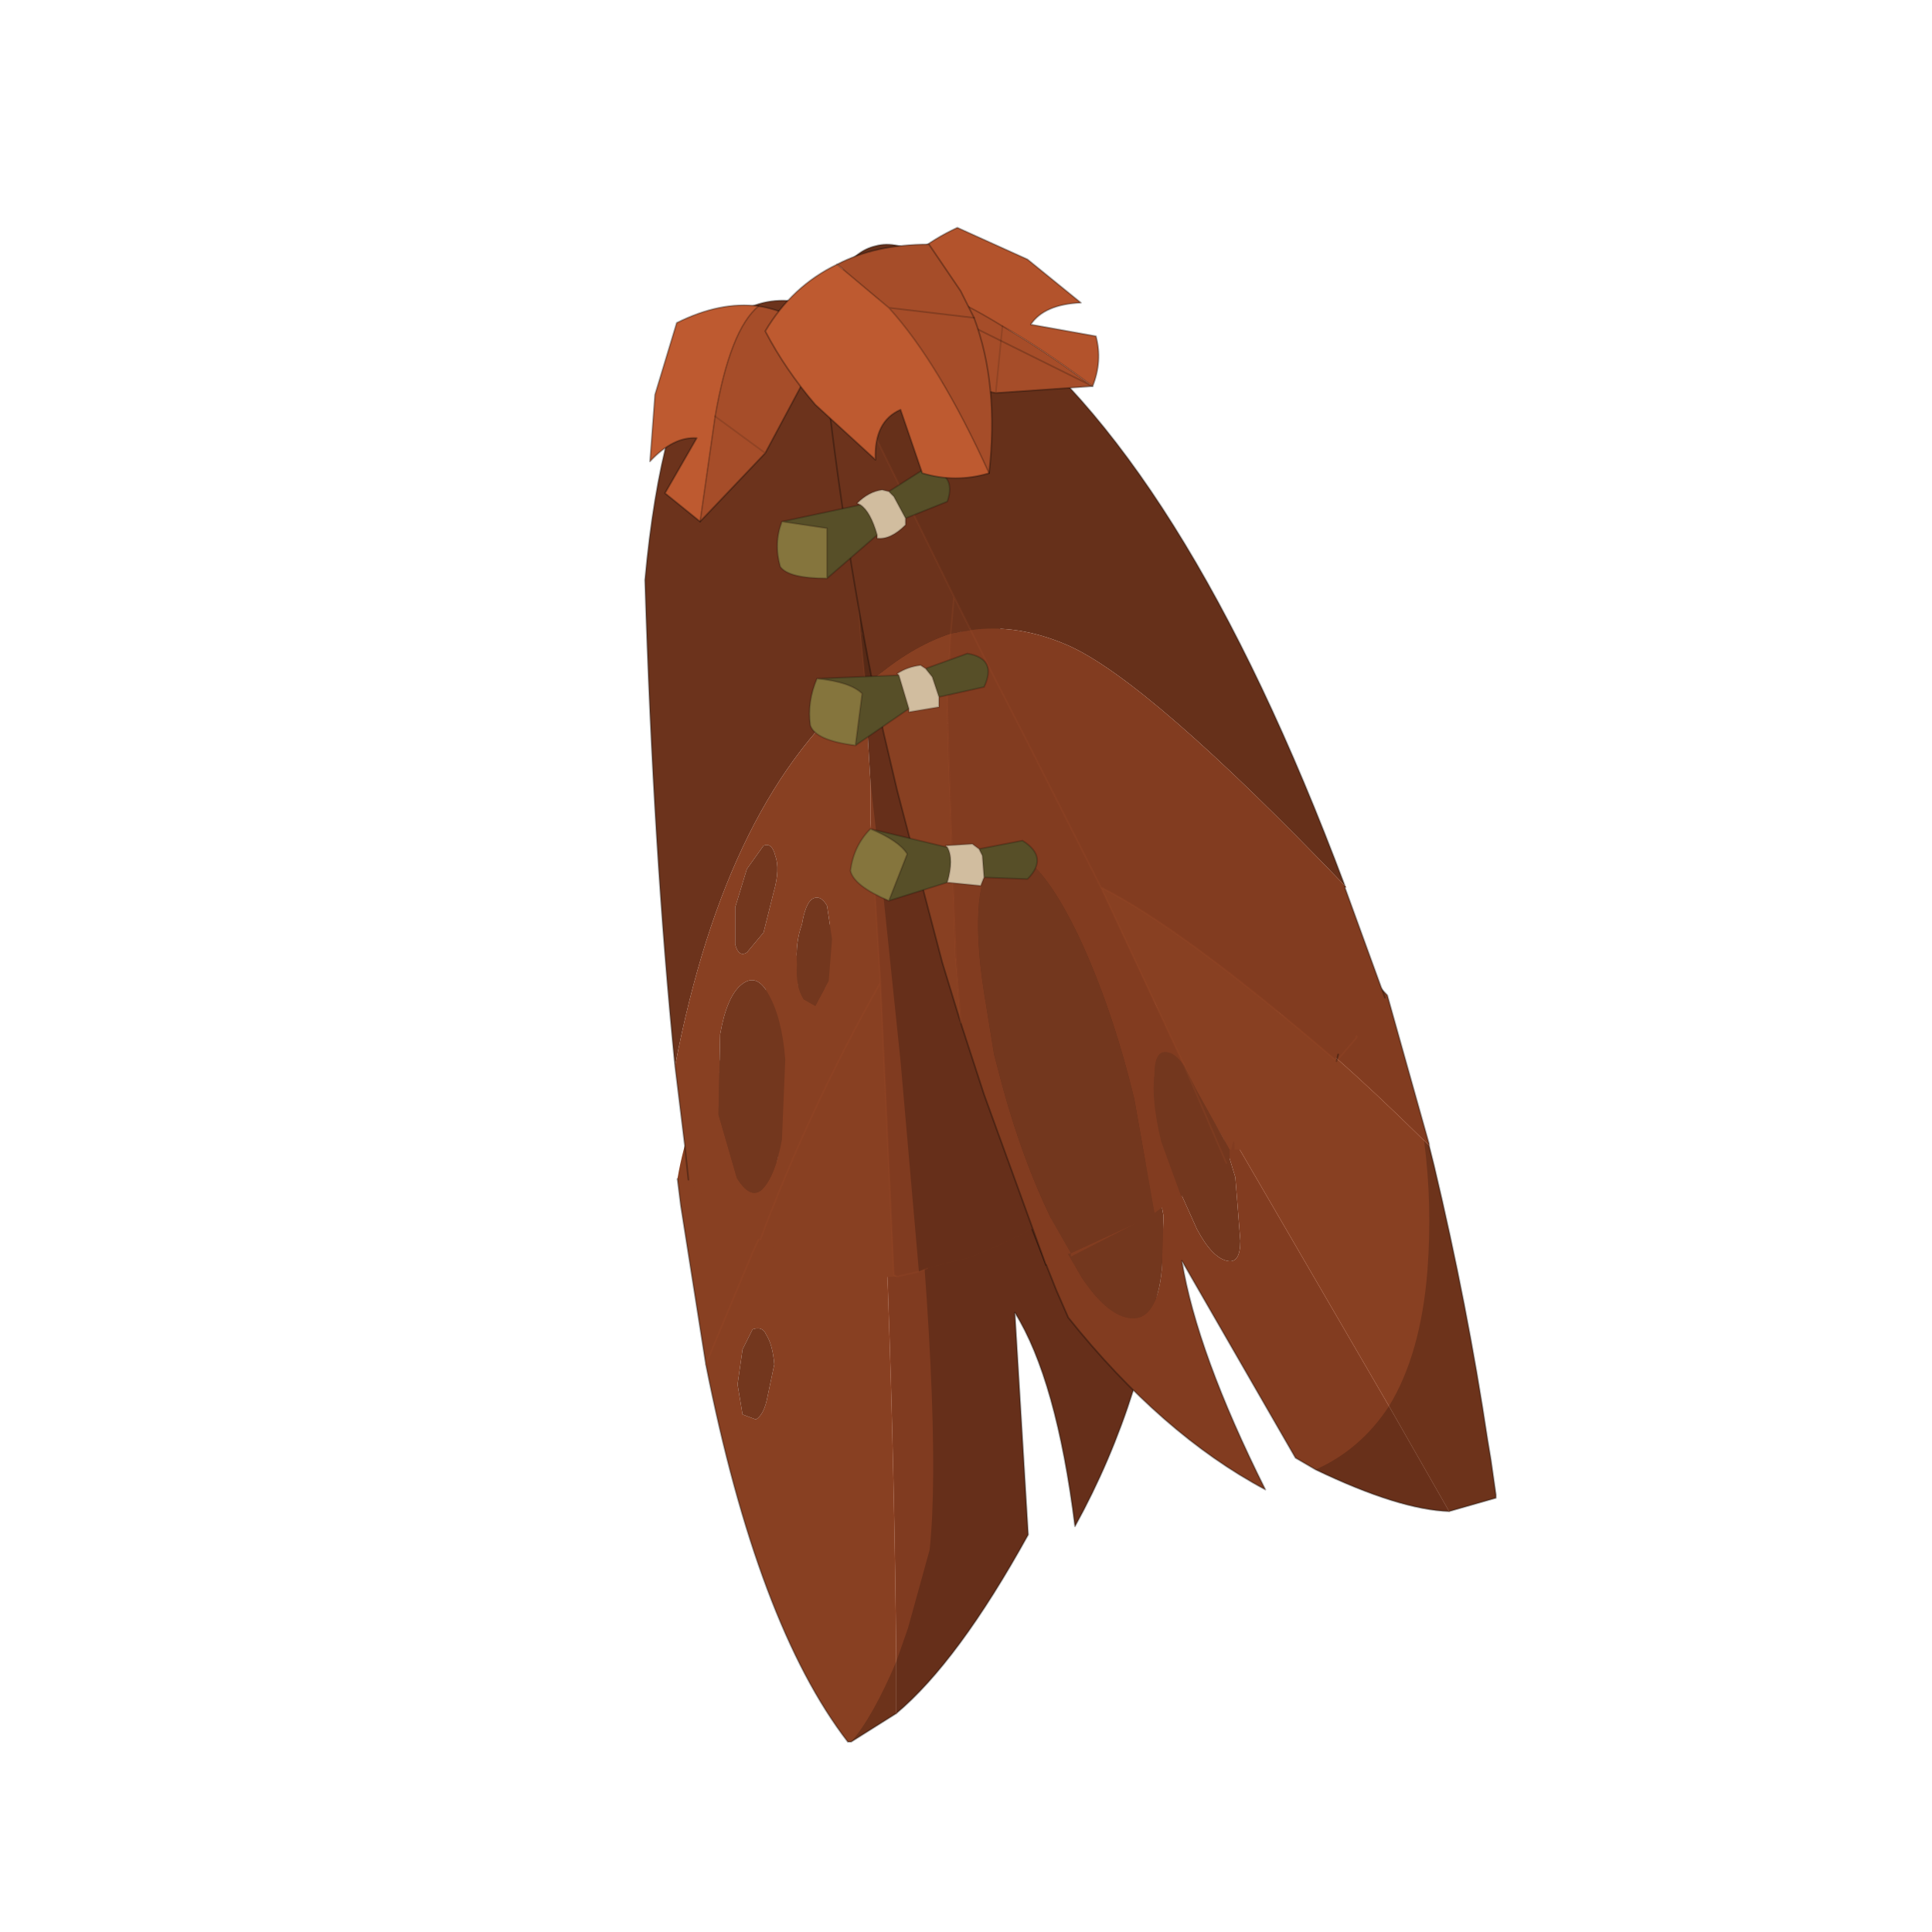 <?xml version="1.0" encoding="UTF-8" standalone="no"?>
<svg xmlns:xlink="http://www.w3.org/1999/xlink" height="440.0px" width="440.0px" xmlns="http://www.w3.org/2000/svg">
  <g transform="matrix(10.0, 0.0, 0.0, 10.0, 0.0, 0.0)">
    <use height="44.0" transform="matrix(0.909, 0.0, 0.0, 0.909, 2.0, 2.0)" width="44.0" xlink:href="#sprite0"/>
  </g>
  <defs>
    <g id="sprite0" transform="matrix(1.0, 0.0, 0.0, 1.0, 0.0, 0.0)">
      <use height="44.0" transform="matrix(1.0, 0.0, 0.0, 1.0, 0.0, 0.0)" width="44.0" xlink:href="#shape0"/>
      <use height="28.25" transform="matrix(0.837, 0.0, 0.0, 0.837, 14.772, 17.796)" width="24.5" xlink:href="#sprite1"/>
      <use height="31.5" transform="matrix(0.837, 0.0, 0.0, 0.837, 13.959, 3.502)" width="22.15" xlink:href="#sprite2"/>
    </g>
    <g id="shape0" transform="matrix(1.0, 0.0, 0.0, 1.0, 0.0, 0.0)">
      <path d="M44.0 44.0 L0.0 44.0 0.0 0.0 44.0 0.0 44.0 44.0" fill="#43adca" fill-opacity="0.0" fill-rule="evenodd" stroke="none"/>
    </g>
    <g id="sprite1" transform="matrix(1.0, 0.0, 0.0, 1.0, 9.35, 7.65)">
      <use height="28.25" transform="matrix(1.0, 0.0, 0.0, 1.0, -9.35, -7.65)" width="24.5" xlink:href="#shape1"/>
    </g>
    <g id="shape1" transform="matrix(1.0, 0.0, 0.0, 1.0, 9.35, 7.65)">
      <path d="M1.5 -6.9 L1.65 -6.6 3.35 -2.0 -0.4 -6.35 1.5 -6.9 M-2.8 19.75 L-4.15 20.6 -4.25 20.6 Q-6.95 17.1 -8.5 9.3 L-9.25 4.55 -9.35 3.75 Q-9.05 1.95 -8.05 0.15 -6.45 -2.8 -3.7 -4.7 L-3.4 -0.6 Q-5.55 2.55 -7.1 5.95 L-8.5 9.3 -7.1 5.95 Q-5.55 2.55 -3.4 -0.6 L-3.05 7.05 Q-2.85 12.65 -2.8 18.2 L-2.8 19.75 M-6.8 -0.15 Q-7.15 -0.7 -7.6 -0.45 L-8.25 0.85 -8.35 2.9 -7.8 4.45 Q-7.45 5.0 -7.0 4.7 -6.6 4.35 -6.4 3.4 -6.2 2.45 -6.3 1.45 -6.4 0.4 -6.8 -0.15 M-5.5 -2.55 L-5.8 -1.95 -5.95 -0.95 -5.75 -0.1 Q-5.55 0.15 -5.35 0.05 L-4.95 -0.55 -4.85 -1.65 -5.05 -2.5 -5.5 -2.55 M-7.1 8.25 L-7.4 8.85 -7.55 9.9 -7.4 10.8 -7.0 10.95 Q-6.75 10.8 -6.65 10.25 L-6.45 9.3 Q-6.5 8.7 -6.7 8.4 -6.8 8.15 -7.1 8.25" fill="#884022" fill-rule="evenodd" stroke="none"/>
      <path d="M-5.5 -2.55 L-5.05 -2.5 -4.85 -1.65 -4.95 -0.55 -5.35 0.05 Q-5.55 0.15 -5.75 -0.1 L-5.95 -0.95 -5.8 -1.95 -5.5 -2.55 M-6.8 -0.15 Q-6.4 0.4 -6.3 1.45 -6.2 2.45 -6.4 3.4 -6.6 4.35 -7.0 4.7 -7.45 5.0 -7.8 4.45 L-8.35 2.9 -8.25 0.85 -7.6 -0.45 Q-7.15 -0.7 -6.8 -0.15 M-7.1 8.25 Q-6.8 8.15 -6.7 8.4 -6.5 8.7 -6.45 9.3 L-6.65 10.25 Q-6.75 10.8 -7.0 10.95 L-7.4 10.8 -7.55 9.9 -7.4 8.85 -7.1 8.25" fill="#73371e" fill-rule="evenodd" stroke="none"/>
      <path d="M3.35 -2.0 L3.4 -1.75 5.1 4.7 5.25 5.6 Q4.7 10.25 2.55 14.15 2.0 9.75 0.75 7.75 L1.15 14.4 Q-0.95 18.2 -2.8 19.75 L-2.8 18.2 Q-2.85 12.65 -3.05 7.05 L-3.4 -0.6 -3.7 -4.7 -3.05 -5.05 -2.35 -5.5 -1.2 -6.0 -0.5 -6.3 -0.4 -6.35 3.35 -2.0" fill="#803b20" fill-rule="evenodd" stroke="none"/>
      <path d="M1.5 -6.9 L1.65 -6.6 3.35 -2.0 M3.4 -1.75 L5.1 4.7 5.25 5.6 Q4.7 10.25 2.55 14.15 2.0 9.75 0.75 7.75 L1.15 14.4 Q-0.95 18.2 -2.8 19.75 L-4.15 20.6 -4.25 20.6 Q-6.95 17.1 -8.5 9.3 L-9.25 4.55 -9.35 3.75" fill="none" stroke="#000000" stroke-linecap="round" stroke-linejoin="round" stroke-opacity="0.302" stroke-width="0.05"/>
      <path d="M3.35 -2.0 L3.4 -1.75 M-3.4 -0.6 L-3.7 -4.7 M-8.5 9.3 L-7.1 5.95 Q-5.55 2.55 -3.4 -0.6 L-3.05 7.05 Q-2.85 12.65 -2.8 18.2 L-2.8 19.75 M3.35 -2.0 L-0.4 -6.35" fill="none" stroke="#a34c28" stroke-linecap="round" stroke-linejoin="round" stroke-opacity="0.2" stroke-width="0.05"/>
      <path d="M-0.5 -6.3 L-0.4 -6.35 1.5 -6.9 1.65 -6.6 3.35 -2.0 3.4 -1.75 5.1 4.7 5.25 5.6 Q4.7 10.25 2.55 14.15 2.0 9.75 0.75 7.75 L1.15 14.4 Q-0.95 18.2 -2.8 19.75 L-4.15 20.6 Q-3.5 19.85 -2.8 18.2 L-2.45 17.2 -1.8 14.85 Q-1.4 11.05 -2.5 0.25 L-3.05 -5.05 -2.35 -5.5 -1.2 -6.0 -0.5 -6.3" fill="#000000" fill-opacity="0.2" fill-rule="evenodd" stroke="none"/>
      <path d="M3.65 -3.75 Q6.15 -2.85 8.55 -1.3 9.95 -0.4 13.0 2.6 L13.15 2.75 13.3 3.35 Q14.3 7.55 14.9 11.55 L15.0 12.15 15.15 13.2 15.15 13.3 13.75 13.7 11.95 10.55 7.15 2.3 3.65 -3.75 M-0.95 -6.8 L-0.7 -1.45 -0.55 0.45 -1.1 -1.25 -2.5 -6.0 -1.55 -6.55 -0.95 -6.8" fill="#884022" fill-rule="evenodd" stroke="none"/>
      <path d="M0.0 -3.0 Q0.25 -4.7 1.05 -4.45 1.95 -4.3 3.0 -2.3 4.05 -0.35 4.7 2.2 L5.2 4.85 5.15 6.45 Q5.0 8.1 4.1 7.9 3.45 7.75 2.75 6.7 L2.2 5.75 Q1.3 4.15 0.7 2.15 L0.5 1.2 0.15 -0.45 0.0 -3.0 M6.55 1.8 L7.0 2.55 7.35 3.7 7.5 5.6 Q7.5 6.3 7.1 6.2 6.65 6.1 6.2 5.25 L5.75 4.25 5.45 3.25 Q5.2 2.1 5.25 1.45 5.3 0.7 5.75 0.75 L6.55 1.8" fill="#73371e" fill-rule="evenodd" stroke="none"/>
      <path d="M0.0 -3.0 L0.15 -0.45 0.5 1.2 0.7 2.15 Q1.3 4.15 2.2 5.75 L2.75 6.7 Q3.45 7.75 4.1 7.9 5.0 8.1 5.15 6.45 L5.2 4.85 4.7 2.2 Q4.05 -0.35 3.0 -2.3 1.95 -4.3 1.05 -4.45 0.25 -4.7 0.0 -3.0 M3.65 -3.75 L1.5 -7.6 3.65 -3.75 7.15 2.3 11.95 10.55 13.75 13.7 Q12.25 13.65 9.75 12.45 L9.15 12.1 5.75 6.2 Q6.2 8.95 8.25 13.05 5.15 11.4 2.35 7.9 L2.0 7.1 0.15 2.45 -0.55 0.45 -0.7 -1.45 -0.95 -6.8 Q0.3 -7.4 1.5 -7.6 3.7 -7.9 5.85 -6.9 7.4 -6.15 8.6 -4.9 L10.55 -3.2 11.9 -1.75 12.7 1.1 13.15 2.7 13.15 2.75 13.0 2.6 Q9.95 -0.4 8.55 -1.3 6.15 -2.85 3.65 -3.75 M6.55 1.8 L5.75 0.75 Q5.3 0.7 5.25 1.45 5.2 2.1 5.45 3.25 L5.75 4.25 6.2 5.25 Q6.65 6.1 7.1 6.2 7.5 6.3 7.5 5.6 L7.35 3.7 7.0 2.55 6.55 1.8" fill="#823c20" fill-rule="evenodd" stroke="none"/>
      <path d="M13.15 2.75 L13.15 2.7 12.7 1.1 11.9 -1.75 10.55 -3.2 8.6 -4.9 Q7.4 -6.15 5.85 -6.9 3.7 -7.9 1.5 -7.6 M-0.55 0.45 L0.15 2.45 2.0 7.1 2.35 7.9 Q5.15 11.4 8.25 13.05 6.2 8.95 5.75 6.2 L9.15 12.1 9.75 12.45 Q12.25 13.65 13.75 13.7 M13.15 2.75 L13.3 3.35 Q14.3 7.55 14.9 11.55 L15.0 12.15 15.15 13.2 15.15 13.3 13.75 13.7 M-0.55 0.45 L-1.1 -1.25 -2.5 -6.0" fill="none" stroke="#000000" stroke-linecap="round" stroke-linejoin="round" stroke-opacity="0.302" stroke-width="0.05"/>
      <path d="M1.5 -7.6 L3.65 -3.75 Q6.15 -2.85 8.55 -1.3 9.95 -0.4 13.0 2.6 L13.15 2.75 M-0.95 -6.8 L-0.7 -1.45 -0.55 0.45 M13.75 13.7 L11.95 10.55 7.15 2.3 3.65 -3.75" fill="none" stroke="#a34c28" stroke-linecap="round" stroke-linejoin="round" stroke-opacity="0.2" stroke-width="0.05"/>
      <path d="M13.15 2.75 L13.3 3.35 Q14.3 7.55 14.9 11.55 L15.0 12.15 15.15 13.2 15.15 13.3 13.75 13.7 Q12.25 13.65 9.75 12.45 11.1 11.85 11.95 10.55 12.9 9.0 13.1 6.5 13.25 4.5 13.0 2.6 L13.15 2.75" fill="#000000" fill-opacity="0.2" fill-rule="evenodd" stroke="none"/>
    </g>
    <g id="sprite2" transform="matrix(1.0, 0.0, 0.0, 1.0, 4.05, 3.7)">
      <use height="31.5" transform="matrix(1.0, 0.0, 0.0, 1.0, -4.05, -3.7)" width="22.15" xlink:href="#shape2"/>
    </g>
    <g id="shape2" transform="matrix(1.0, 0.0, 0.0, 1.0, 4.05, 3.7)">
      <path d="M2.55 9.95 L2.4 8.4 3.45 9.35 2.4 8.4 2.55 9.95 Q-1.6 13.3 -3.15 21.4 -3.8 14.95 -4.05 6.85 -3.1 -3.5 1.8 -1.05 4.4 3.35 6.5 8.1 4.8 8.45 3.45 9.35 L2.55 9.95 M2.4 8.4 L1.8 -1.05 2.4 8.4" fill="#6c331c" fill-rule="evenodd" stroke="none"/>
      <path d="M2.55 9.95 L3.45 9.35 5.95 12.2 9.7 17.5 9.75 17.8 Q10.55 20.7 11.15 24.25 10.45 24.4 9.65 24.95 7.6 26.4 5.6 27.15 L5.15 27.25 4.4 27.45 4.15 27.55 3.4 27.65 3.0 18.9 2.7 14.05 2.7 12.9 2.6 11.2 2.55 9.95" fill="#803b20" fill-rule="evenodd" stroke="none"/>
      <path d="M3.45 9.35 Q4.8 8.45 6.5 8.1 L7.2 9.9 7.35 10.25 7.85 11.6 8.0 11.95 9.7 17.5 5.95 12.2 3.45 9.35 M2.55 9.95 L2.6 11.2 2.7 12.9 2.7 14.05 3.0 18.9 Q0.9 22.6 -0.6 26.6 0.9 22.6 3.0 18.9 L3.4 27.65 3.5 27.7 1.65 27.75 0.55 27.25 -0.6 26.6 Q-1.85 25.9 -2.75 24.8 L-2.85 23.85 -3.15 21.4 Q-1.6 13.3 2.55 9.95 M0.05 23.6 L0.15 21.2 Q0.05 19.95 -0.35 19.25 -0.7 18.6 -1.15 18.95 -1.6 19.3 -1.8 20.45 L-1.85 22.85 -1.3 24.75 Q-0.9 25.4 -0.55 25.1 -0.15 24.7 0.05 23.6 M1.4 16.6 Q1.2 16.25 0.95 16.4 0.75 16.55 0.65 17.15 0.45 17.7 0.5 18.35 0.45 19.0 0.7 19.4 L1.05 19.6 1.45 18.85 1.55 17.6 1.4 16.6 M-0.5 14.8 L-1.0 15.5 -1.35 16.65 -1.35 17.75 Q-1.25 18.15 -1.0 18.0 L-0.5 17.4 -0.2 16.2 Q0.0 15.5 -0.15 15.1 -0.25 14.7 -0.5 14.8" fill="#884022" fill-rule="evenodd" stroke="none"/>
      <path d="M1.4 16.6 L1.55 17.6 1.45 18.85 1.05 19.6 0.7 19.4 Q0.45 19.0 0.5 18.35 0.45 17.7 0.65 17.15 0.75 16.55 0.95 16.4 1.2 16.25 1.4 16.6 M0.05 23.6 Q-0.15 24.7 -0.55 25.1 -0.9 25.4 -1.3 24.75 L-1.85 22.85 -1.8 20.45 Q-1.6 19.3 -1.15 18.95 -0.7 18.6 -0.35 19.25 0.05 19.95 0.15 21.2 L0.05 23.6 M-0.5 14.8 Q-0.25 14.7 -0.15 15.1 0.0 15.5 -0.2 16.2 L-0.5 17.4 -1.0 18.0 Q-1.25 18.15 -1.35 17.75 L-1.35 16.65 -1.0 15.5 -0.5 14.8" fill="#73371e" fill-rule="evenodd" stroke="none"/>
      <path d="M6.5 8.1 Q4.4 3.35 1.8 -1.05 M-3.15 21.4 L-2.85 23.85 -2.75 24.8 M9.7 17.5 L8.0 11.95 7.85 11.6 7.35 10.25 M7.2 9.9 L6.5 8.1 M9.75 17.8 Q10.55 20.7 11.15 24.25 M-3.15 21.4 Q-3.8 14.95 -4.05 6.85 -3.1 -3.5 1.8 -1.05" fill="none" stroke="#000000" stroke-linecap="round" stroke-linejoin="round" stroke-opacity="0.302" stroke-width="0.05"/>
      <path d="M3.45 9.35 L2.4 8.4 2.55 9.95 M1.8 -1.05 L2.4 8.4 M2.6 11.2 L2.55 9.95 M-0.6 26.6 Q0.9 22.6 3.0 18.9 L2.7 14.05 2.7 12.9 M3.45 9.35 L5.95 12.2 9.7 17.5 9.75 17.8 M4.4 27.45 L4.15 27.55 3.5 27.7 M3.4 27.65 L3.5 27.7 M3.0 18.9 L3.4 27.65" fill="none" stroke="#a34c28" stroke-linecap="round" stroke-linejoin="round" stroke-opacity="0.2" stroke-width="0.05"/>
      <path d="M7.35 10.25 L7.2 9.9" fill="none" stroke="#000000" stroke-linecap="round" stroke-linejoin="round" stroke-opacity="0.2" stroke-width="1.5"/>
      <path d="M7.35 10.25 L7.85 11.6 8.0 11.95 9.7 17.5 9.75 17.8 Q10.55 20.7 11.15 24.25 10.45 24.4 9.65 24.95 7.6 26.4 5.6 27.15 L5.15 27.25 4.4 27.45 4.15 27.55 3.6 21.25 3.05 15.95 2.7 12.9 2.6 11.2 2.55 9.95 2.4 8.4 1.8 -1.05 Q4.4 3.35 6.5 8.1 L7.2 9.9 7.35 10.25" fill="#000000" fill-opacity="0.2" fill-rule="evenodd" stroke="none"/>
      <path d="M1.2 -0.8 Q1.75 -2.9 2.85 -3.15 4.1 -3.5 6.1 -1.2 12.05 3.05 16.9 16.0 11.0 9.85 8.6 8.8 7.1 8.15 5.7 8.35 L5.2 7.35 1.2 -0.8" fill="#66301a" fill-rule="evenodd" stroke="none"/>
      <path d="M16.9 16.0 L16.95 16.05 16.9 16.05 18.1 19.35 17.25 20.5 17.25 20.55 17.1 20.75 16.7 21.05 16.6 21.2 Q12.0 17.25 9.6 16.05 L7.45 11.8 6.45 9.85 5.7 8.35 6.45 9.85 7.45 11.8 9.6 16.05 12.1 21.4 Q11.85 21.05 11.65 21.0 11.2 20.85 11.2 21.65 11.1 22.4 11.4 23.65 L12.0 25.3 11.4 25.65 11.2 25.8 10.6 22.4 Q9.95 19.7 8.95 17.55 7.9 15.35 7.05 15.05 6.15 14.75 5.95 16.5 5.85 17.6 6.1 19.2 L6.4 21.05 6.65 22.0 Q7.25 24.2 8.1 25.95 L8.7 27.0 10.65 26.1 8.7 27.1 8.7 27.0 8.5 27.05 7.95 27.35 6.1 22.25 5.4 20.1 5.25 18.1 5.05 12.4 5.0 10.55 5.1 8.45 5.7 8.35 Q7.1 8.15 8.6 8.8 11.0 9.85 16.9 16.0 L16.9 16.05 16.9 16.0 M13.6 23.9 L13.5 23.9 Q13.6 23.4 13.6 23.9" fill="#823c20" fill-rule="evenodd" stroke="none"/>
      <path d="M16.6 21.2 L15.65 22.3 13.9 23.9 13.6 23.9 Q13.6 23.4 13.5 23.9 L13.45 23.9 12.45 22.1 12.1 21.4 9.6 16.05 Q12.0 17.25 16.6 21.2 M5.4 20.1 L4.85 18.3 3.5 13.15 3.1 11.45 2.75 9.85 Q3.9 8.85 5.1 8.45 L5.0 10.55 5.05 12.4 5.25 18.1 5.4 20.1" fill="#884022" fill-rule="evenodd" stroke="none"/>
      <path d="M13.45 23.9 L13.45 24.25 13.35 24.3 12.1 25.25 12.0 25.3 11.4 23.65 Q11.1 22.4 11.2 21.65 11.2 20.85 11.65 21.0 11.85 21.05 12.1 21.4 L12.45 22.1 13.45 23.9 M11.2 25.8 L11.2 25.9 10.65 26.1 8.7 27.0 8.1 25.95 Q7.25 24.2 6.65 22.0 L6.4 21.05 6.1 19.2 Q5.85 17.6 5.95 16.5 6.15 14.75 7.05 15.05 7.9 15.35 8.95 17.55 9.95 19.7 10.6 22.4 L11.2 25.8 M13.35 24.3 L12.1 21.4 13.35 24.3" fill="#73371e" fill-rule="evenodd" stroke="none"/>
      <path d="M2.75 9.85 Q1.7 4.5 1.2 -0.8 L5.2 7.35 5.7 8.35 5.1 8.45 Q3.9 8.85 2.75 9.85 M5.1 8.45 L5.2 7.35 5.1 8.45" fill="#6c331c" fill-rule="evenodd" stroke="none"/>
      <path d="M1.2 -0.8 Q1.75 -2.9 2.85 -3.15 4.1 -3.5 6.1 -1.2 12.05 3.05 16.9 16.0 L16.9 16.05 18.1 19.35 M7.95 27.35 L6.1 22.25 5.4 20.1 4.85 18.3 3.5 13.15 3.1 11.45 2.75 9.85 Q1.7 4.5 1.2 -0.8 M16.7 21.05 L16.65 21.25" fill="none" stroke="#000000" stroke-linecap="round" stroke-linejoin="round" stroke-opacity="0.302" stroke-width="0.05"/>
      <path d="M17.25 20.5 L17.25 20.55 16.65 21.25 16.6 21.2 M1.2 -0.8 L5.2 7.35 5.7 8.35 6.45 9.85 7.45 11.8 9.6 16.05 Q12.0 17.25 16.6 21.2 M5.2 7.35 L5.1 8.45 5.0 10.55 5.05 12.4 5.25 18.1 5.4 20.1 M12.1 21.4 L13.35 24.3 M9.6 16.05 L12.1 21.4" fill="none" stroke="#a34c28" stroke-linecap="round" stroke-linejoin="round" stroke-opacity="0.2" stroke-width="0.05"/>
      <path d="M1.4 6.8 L1.4 5.3 0.05 5.1 2.4 4.6 Q2.7 4.8 2.9 5.5 L1.4 6.8 M3.25 4.2 L4.35 3.5 Q5.3 3.65 5.0 4.5 L3.75 5.0 3.4 4.35 3.25 4.2" fill="#574f28" fill-rule="evenodd" stroke="none"/>
      <path d="M2.4 4.6 L2.3 4.55 Q2.65 4.2 3.05 4.15 L3.25 4.2 3.4 4.35 3.75 5.0 3.75 5.2 Q3.3 5.65 2.9 5.6 L2.9 5.5 Q2.7 4.8 2.4 4.6" fill="#d1bd9f" fill-rule="evenodd" stroke="none"/>
      <path d="M1.4 6.8 Q0.25 6.8 0.0 6.45 -0.2 5.75 0.05 5.1 L1.4 5.3 1.4 6.8" fill="#85753d" fill-rule="evenodd" stroke="none"/>
      <path d="M0.05 5.1 Q-0.2 5.75 0.0 6.45 0.25 6.8 1.4 6.8 L1.4 5.3 0.05 5.1 2.4 4.6 2.3 4.55 Q2.65 4.2 3.05 4.15 L3.25 4.2 4.35 3.5 Q5.3 3.65 5.0 4.5 L3.75 5.0 3.75 5.2 Q3.3 5.65 2.9 5.6 L2.9 5.5 1.4 6.8 M2.4 4.6 Q2.7 4.8 2.9 5.5 M3.75 5.0 L3.4 4.35 3.25 4.2" fill="none" stroke="#000000" stroke-linecap="round" stroke-linejoin="round" stroke-opacity="0.2" stroke-width="0.05"/>
      <path d="M4.35 9.5 L5.6 9.05 Q6.5 9.2 6.1 10.05 L4.75 10.35 4.55 9.75 4.35 9.5 M3.85 10.7 L2.25 11.8 2.45 10.25 Q2.1 9.9 1.1 9.8 L3.55 9.7 3.85 10.7" fill="#574f28" fill-rule="evenodd" stroke="none"/>
      <path d="M4.35 9.5 L4.55 9.75 4.75 10.35 4.75 10.65 3.85 10.8 3.85 10.7 3.55 9.7 3.5 9.65 Q3.8 9.45 4.2 9.4 L4.35 9.5" fill="#d1bd9f" fill-rule="evenodd" stroke="none"/>
      <path d="M2.25 11.8 Q1.05 11.65 0.9 11.2 0.8 10.5 1.1 9.8 2.1 9.9 2.45 10.25 L2.25 11.8" fill="#85753d" fill-rule="evenodd" stroke="none"/>
      <path d="M4.75 10.35 L6.1 10.05 Q6.5 9.2 5.6 9.05 L4.35 9.5 4.55 9.75 4.75 10.35 4.75 10.65 3.85 10.8 3.85 10.7 2.25 11.8 Q1.05 11.65 0.9 11.2 0.8 10.5 1.1 9.8 L3.55 9.7 3.5 9.65 Q3.8 9.45 4.2 9.4 L4.35 9.5 M2.25 11.8 L2.45 10.25 Q2.1 9.9 1.1 9.8 M3.55 9.7 L3.85 10.7" fill="none" stroke="#000000" stroke-linecap="round" stroke-linejoin="round" stroke-opacity="0.2" stroke-width="0.05"/>
      <path d="M5.95 14.9 L7.25 14.65 Q8.05 15.15 7.4 15.8 L6.1 15.75 6.05 15.1 5.95 14.9 M5.0 15.9 L3.25 16.45 3.8 15.05 Q3.55 14.65 2.7 14.3 L5.0 14.85 Q5.2 15.2 5.0 15.9" fill="#574f28" fill-rule="evenodd" stroke="none"/>
      <path d="M5.95 14.9 L6.05 15.1 6.1 15.75 6.0 16.0 5.0 15.9 Q5.2 15.2 5.0 14.85 L4.95 14.8 5.75 14.75 5.95 14.9" fill="#d1bd9f" fill-rule="evenodd" stroke="none"/>
      <path d="M3.25 16.45 Q2.2 16.0 2.1 15.55 2.2 14.8 2.7 14.3 3.55 14.65 3.8 15.05 L3.25 16.45" fill="#85753d" fill-rule="evenodd" stroke="none"/>
      <path d="M6.1 15.75 L7.4 15.8 Q8.05 15.15 7.25 14.65 L5.95 14.9 6.05 15.1 6.1 15.75 6.0 16.0 5.0 15.9 3.25 16.45 Q2.2 16.0 2.1 15.55 2.2 14.8 2.7 14.3 L5.0 14.85 4.95 14.8 5.75 14.75 5.95 14.9 M2.7 14.3 Q3.55 14.65 3.8 15.05 L3.25 16.45 M5.0 14.85 Q5.2 15.2 5.0 15.9" fill="none" stroke="#000000" stroke-linecap="round" stroke-linejoin="round" stroke-opacity="0.2" stroke-width="0.05"/>
      <path d="M3.2 -2.0 Q3.9 -3.05 5.3 -3.7 L7.4 -2.75 9.0 -1.45 Q7.9 -1.4 7.5 -0.8 L9.45 -0.45 Q9.65 0.3 9.35 1.05 7.8 -0.1 6.65 -0.75 4.3 -2.2 3.2 -2.0" fill="#b3532c" fill-rule="evenodd" stroke="none"/>
      <path d="M3.2 -2.0 Q4.3 -2.2 6.65 -0.75 7.8 -0.1 9.35 1.05 L6.45 1.25 3.9 0.75 Q3.15 0.5 2.55 0.1 2.6 -1.1 3.2 -2.0 M6.65 -0.75 L6.45 1.25 6.65 -0.75" fill="#a64d29" fill-rule="evenodd" stroke="none"/>
      <path d="M9.35 1.05 Q9.65 0.3 9.45 -0.45 L7.5 -0.8 Q7.9 -1.4 9.0 -1.45 L7.4 -2.75 5.3 -3.7 Q3.9 -3.05 3.2 -2.0 M9.35 1.05 L6.45 1.25 3.9 0.75 Q3.15 0.5 2.55 0.1 2.6 -1.1 3.2 -2.0" fill="none" stroke="#000000" stroke-linecap="round" stroke-linejoin="round" stroke-opacity="0.302" stroke-width="0.05"/>
      <path d="M6.45 1.25 L6.65 -0.75" fill="none" stroke="#662f19" stroke-linecap="round" stroke-linejoin="round" stroke-opacity="0.302" stroke-width="0.05"/>
      <path d="M3.2 -2.0 Q4.3 -2.2 6.65 -0.75 7.8 -0.1 9.35 1.05 Z" fill="none" stroke="#000000" stroke-linecap="round" stroke-linejoin="round" stroke-opacity="0.2" stroke-width="0.05"/>
      <path d="M-2.4 5.1 L-3.45 4.25 -2.5 2.6 Q-3.2 2.55 -3.9 3.3 L-3.75 1.3 -3.1 -0.85 Q-1.8 -1.5 -0.65 -1.35 -1.5 -0.65 -1.95 1.95 L-2.4 5.1" fill="#be5a30" fill-rule="evenodd" stroke="none"/>
      <path d="M-0.65 -1.35 Q0.3 -1.2 1.1 -0.55 L0.7 0.9 -0.45 3.05 -2.4 5.1 -1.95 1.95 Q-1.5 -0.65 -0.65 -1.35 M-0.45 3.05 L-1.95 1.95 -0.45 3.05" fill="#a64d29" fill-rule="evenodd" stroke="none"/>
      <path d="M-2.4 5.1 L-3.45 4.25 -2.5 2.6 Q-3.2 2.55 -3.9 3.3 L-3.75 1.3 -3.1 -0.85 Q-1.8 -1.5 -0.65 -1.35 0.3 -1.2 1.1 -0.55 L0.7 0.9 -0.45 3.05 -2.4 5.1" fill="none" stroke="#000000" stroke-linecap="round" stroke-linejoin="round" stroke-opacity="0.302" stroke-width="0.05"/>
      <path d="M-1.95 1.95 L-0.45 3.05" fill="none" stroke="#662f19" stroke-linecap="round" stroke-linejoin="round" stroke-opacity="0.302" stroke-width="0.05"/>
      <path d="M-2.4 5.1 L-1.95 1.95 Q-1.5 -0.65 -0.65 -1.35" fill="none" stroke="#000000" stroke-linecap="round" stroke-linejoin="round" stroke-opacity="0.2" stroke-width="0.05"/>
      <path d="M1.7 -2.6 L3.25 -1.3 Q4.75 0.35 6.25 3.65 5.25 3.95 4.25 3.65 L3.6 1.75 Q2.8 2.1 2.85 3.25 L1.05 1.6 Q0.15 0.55 -0.45 -0.6 0.35 -1.95 1.7 -2.6" fill="#be5a30" fill-rule="evenodd" stroke="none"/>
      <path d="M1.7 -2.6 Q2.85 -3.2 4.45 -3.2 L5.4 -1.8 5.8 -1.0 3.25 -1.3 5.8 -1.0 Q6.55 1.0 6.25 3.65 4.75 0.35 3.25 -1.3 L1.7 -2.6" fill="#a64d29" fill-rule="evenodd" stroke="none"/>
      <path d="M5.8 -1.0 L5.4 -1.8 4.45 -3.2 Q2.85 -3.2 1.7 -2.6 M5.8 -1.0 Q6.55 1.0 6.25 3.65 5.25 3.95 4.25 3.65 L3.6 1.75 Q2.8 2.1 2.85 3.25 L1.05 1.6 Q0.15 0.55 -0.45 -0.6 0.35 -1.95 1.7 -2.6" fill="none" stroke="#000000" stroke-linecap="round" stroke-linejoin="round" stroke-opacity="0.302" stroke-width="0.05"/>
      <path d="M1.7 -2.6 L3.25 -1.3 5.8 -1.0 M3.25 -1.3 Q4.75 0.35 6.25 3.65" fill="none" stroke="#000000" stroke-linecap="round" stroke-linejoin="round" stroke-opacity="0.2" stroke-width="0.05"/>
    </g>
  </defs>
</svg>
